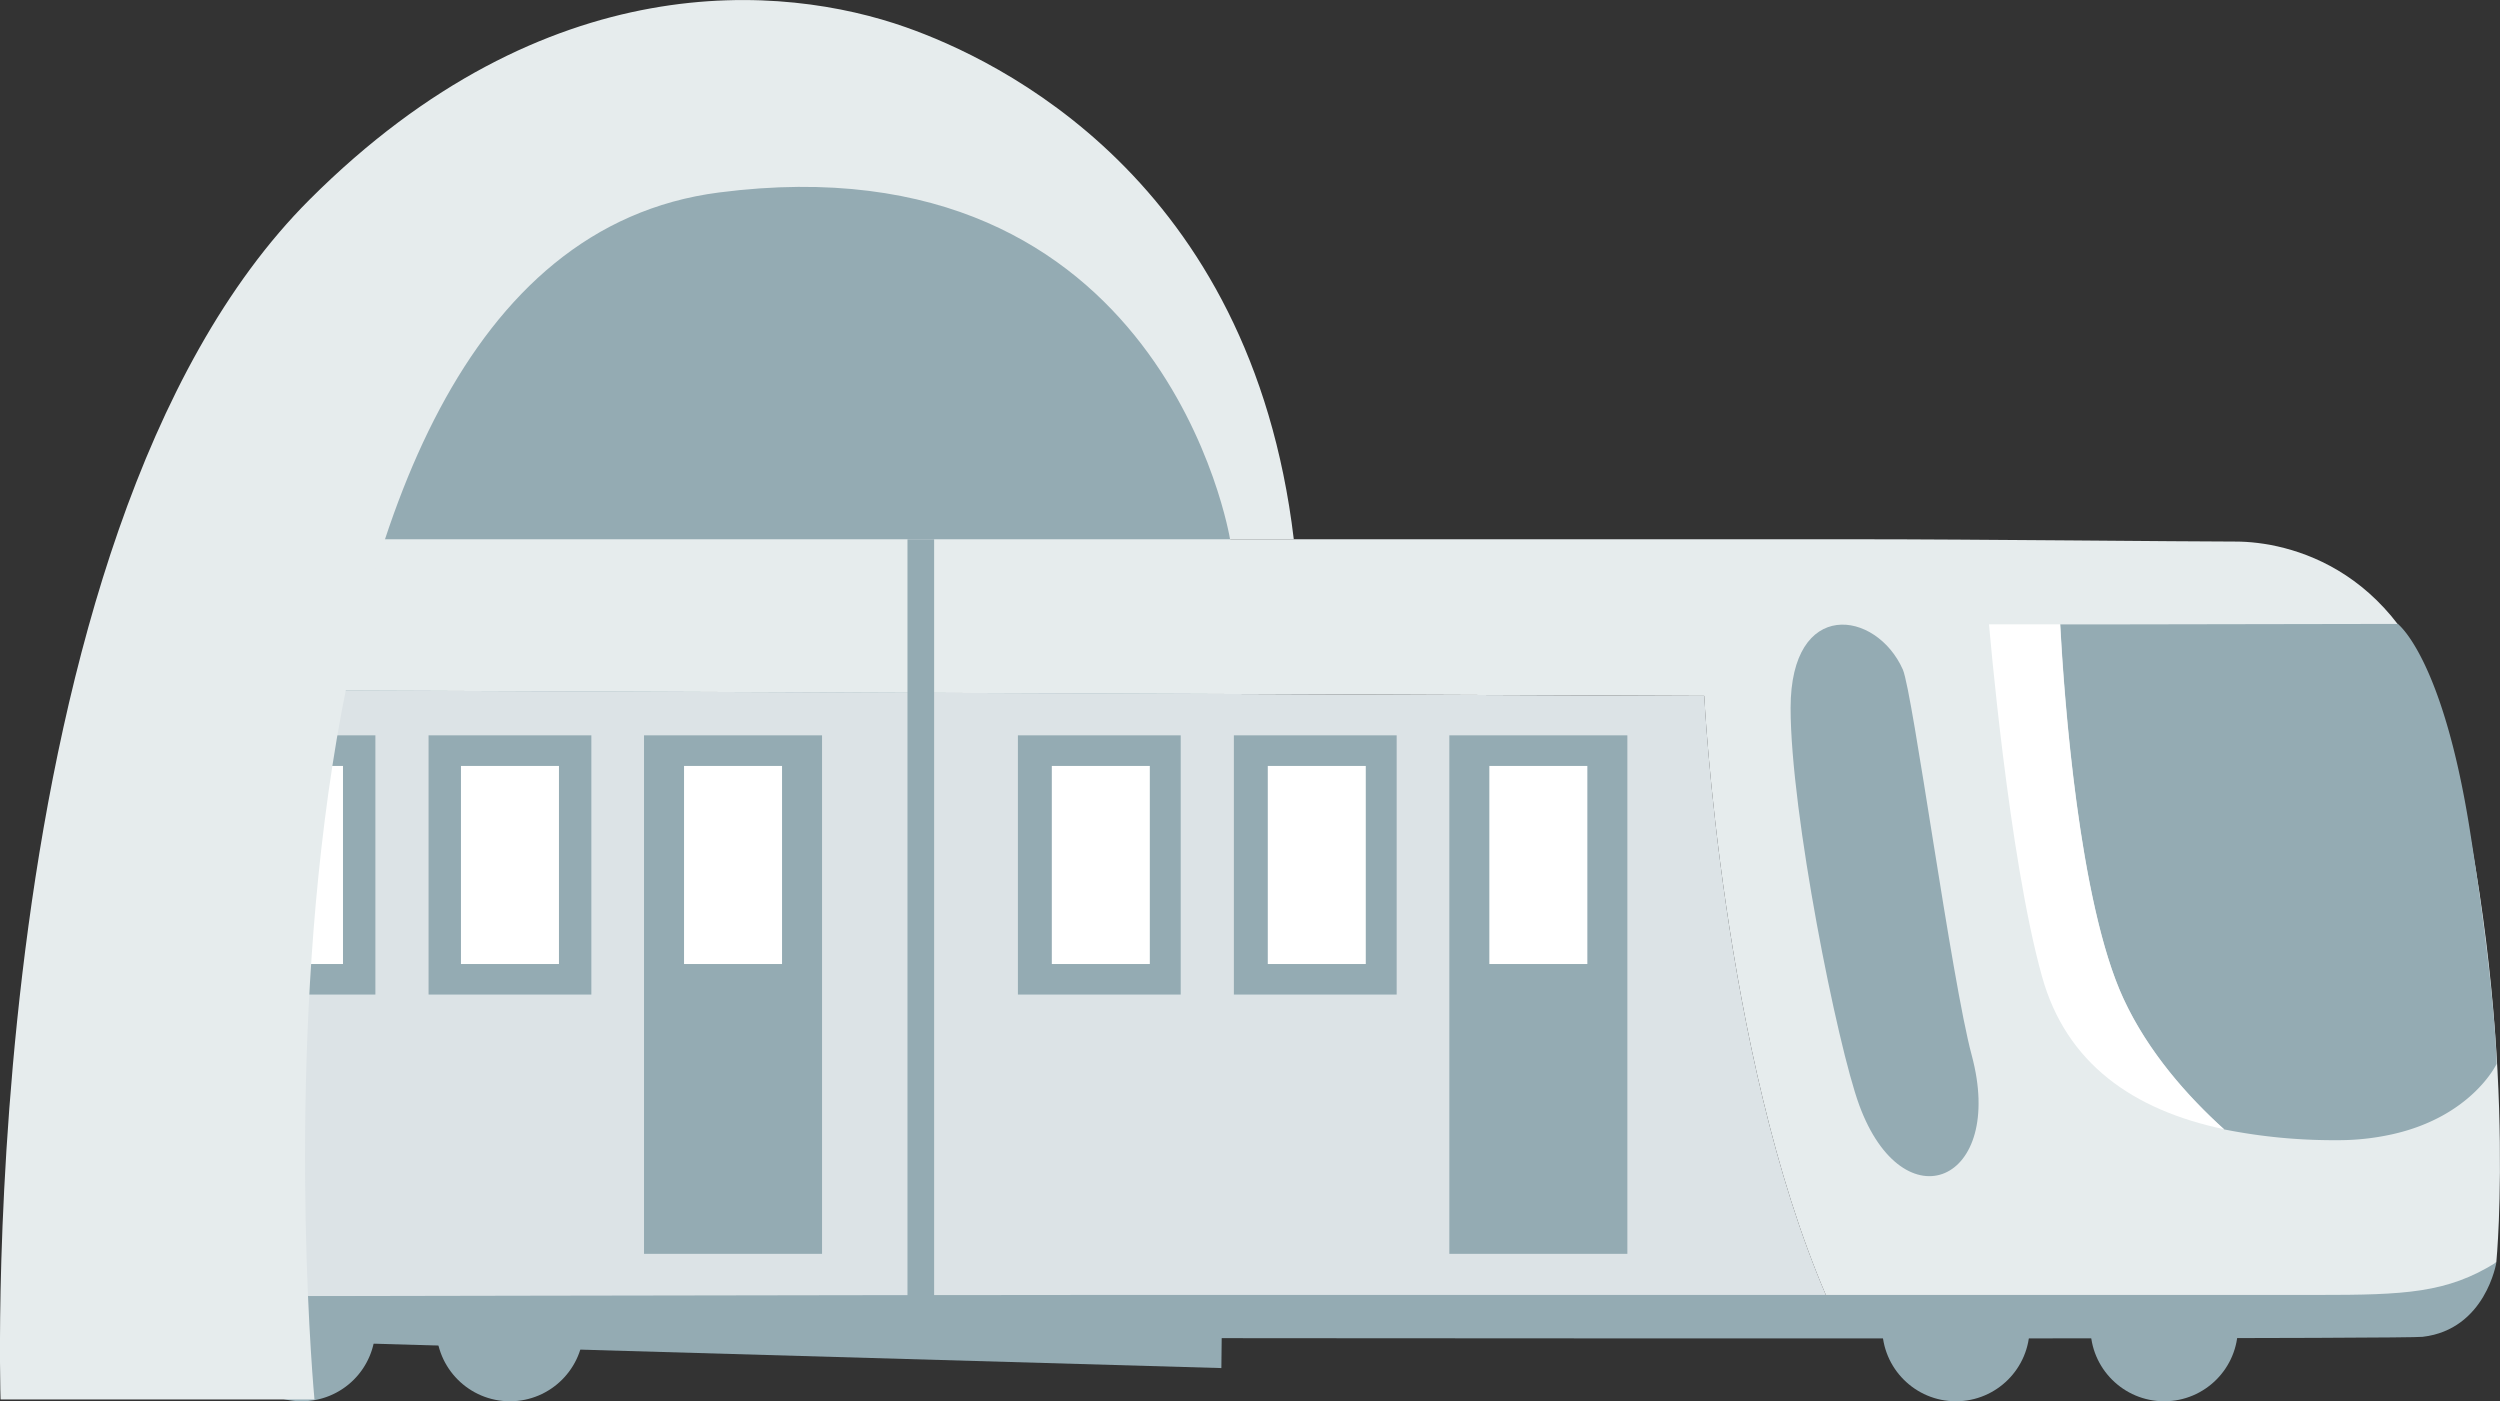 <svg xmlns="http://www.w3.org/2000/svg" viewBox="0 0 347.97 195.03"><rect x="0" y="0" width="347.97" height="195.03" fill="#333333" stroke="none"/><defs><style>.cls-1{fill:#94abb3;}.cls-2{fill:#e6eced;}.cls-3{fill:#dce3e6;}.cls-4{fill:#fff;}</style></defs><g id="Layer_2" data-name="Layer 2"><g id="Layer_1-2" data-name="Layer 1"><path class="cls-1" d="M43.77,186.79,170,190.42l1.25-115.36s-.51-59.55-58.32-58.41-75.45,58.27-79.63,85.7S43.77,186.79,43.77,186.79Z"/><path class="cls-1" d="M52.25,184.78A10.26,10.26,0,1,1,42,174.52,10.25,10.25,0,0,1,52.25,184.78Z"/><circle class="cls-1" cx="70.98" cy="184.78" r="10.26"/><circle class="cls-1" cx="272.24" cy="184.78" r="10.26"/><circle class="cls-1" cx="301.23" cy="184.78" r="10.26"/><path class="cls-2" d="M340.87,102.6c-5.79-23.77-22.61-27.22-29.69-27.22s-36.37-.32-52.4-.32H19.33V96l217.88.86s2.42,49.76,17,83.56c26.51,0,60.32,2.74,79.1,1.33,9.76-.73,14.15-6.08,14.15-6.08S350.68,142.9,340.87,102.6Z"/><path class="cls-3" d="M19.33,96v84.42H254.22c-14.59-33.8-17-83.56-17-83.56Z"/><path class="cls-1" d="M249.23,98.55c0,14.62,6.52,47,9.55,55.26,6.14,16.73,20.42,10.8,15.66-6.93-2.82-10.47-8.22-50.59-9.59-53.69C261.17,84.91,249.23,83.16,249.23,98.55Z"/><path class="cls-1" d="M343.74,115.32c-3.81-23.87-10-28.48-10-28.48l-40.44.07h-6.53c.54,10.1,2.6,38.7,8.81,52.1,3.45,7.46,9,13.64,14,18.19a77.78,77.78,0,0,0,15.6,1.5,34.66,34.66,0,0,0,7.78-.82c11.1-2.47,14.54-9.8,14.54-9.8S347.4,138.34,343.74,115.32Z"/><path class="cls-4" d="M295.55,139c-6.21-13.4-8.27-42-8.81-52.1l-9.89,0s2.71,32.31,7.37,49c3.37,12.13,12.68,18.6,25.33,21.27C304.53,152.66,299,146.48,295.55,139Z"/><rect class="cls-1" x="201.73" y="102.35" width="24.78" height="72.17"/><rect class="cls-1" x="171.74" y="102.35" width="22.66" height="36.08"/><rect class="cls-1" x="141.68" y="102.35" width="22.66" height="36.08"/><rect class="cls-1" x="89.64" y="102.35" width="24.78" height="72.17"/><rect class="cls-1" x="59.65" y="102.35" width="22.66" height="36.08"/><rect class="cls-1" x="29.59" y="102.35" width="22.66" height="36.08"/><rect class="cls-1" x="126.31" y="75.06" width="3.71" height="105.39"/><rect class="cls-4" x="34.1" y="106.61" width="13.64" height="27.57"/><rect class="cls-4" x="64.16" y="106.61" width="13.64" height="27.57"/><rect class="cls-4" x="95.21" y="106.61" width="13.64" height="27.57"/><rect class="cls-4" x="146.4" y="106.61" width="13.64" height="27.57"/><rect class="cls-4" x="176.46" y="106.61" width="13.64" height="27.57"/><rect class="cls-4" x="207.3" y="106.61" width="13.64" height="27.57"/><path class="cls-1" d="M347.47,175.7s-1.49,9.35-10.27,10.37c-4.43.51-317.87,0-317.87,0v-5.62s103.05-.21,133.89-.21H322.5C334.75,180.24,340.59,180,347.47,175.7Z"/><path class="cls-2" d="M171.21,75.06s-9.13-56.27-71.13-48.27c-71.29,9.2-56.31,168-56.31,168H.08s-4-120,43-167c33-33,66-30,83-24,12.66,4.46,48,21,54,71.27Z"/></g></g></svg>
